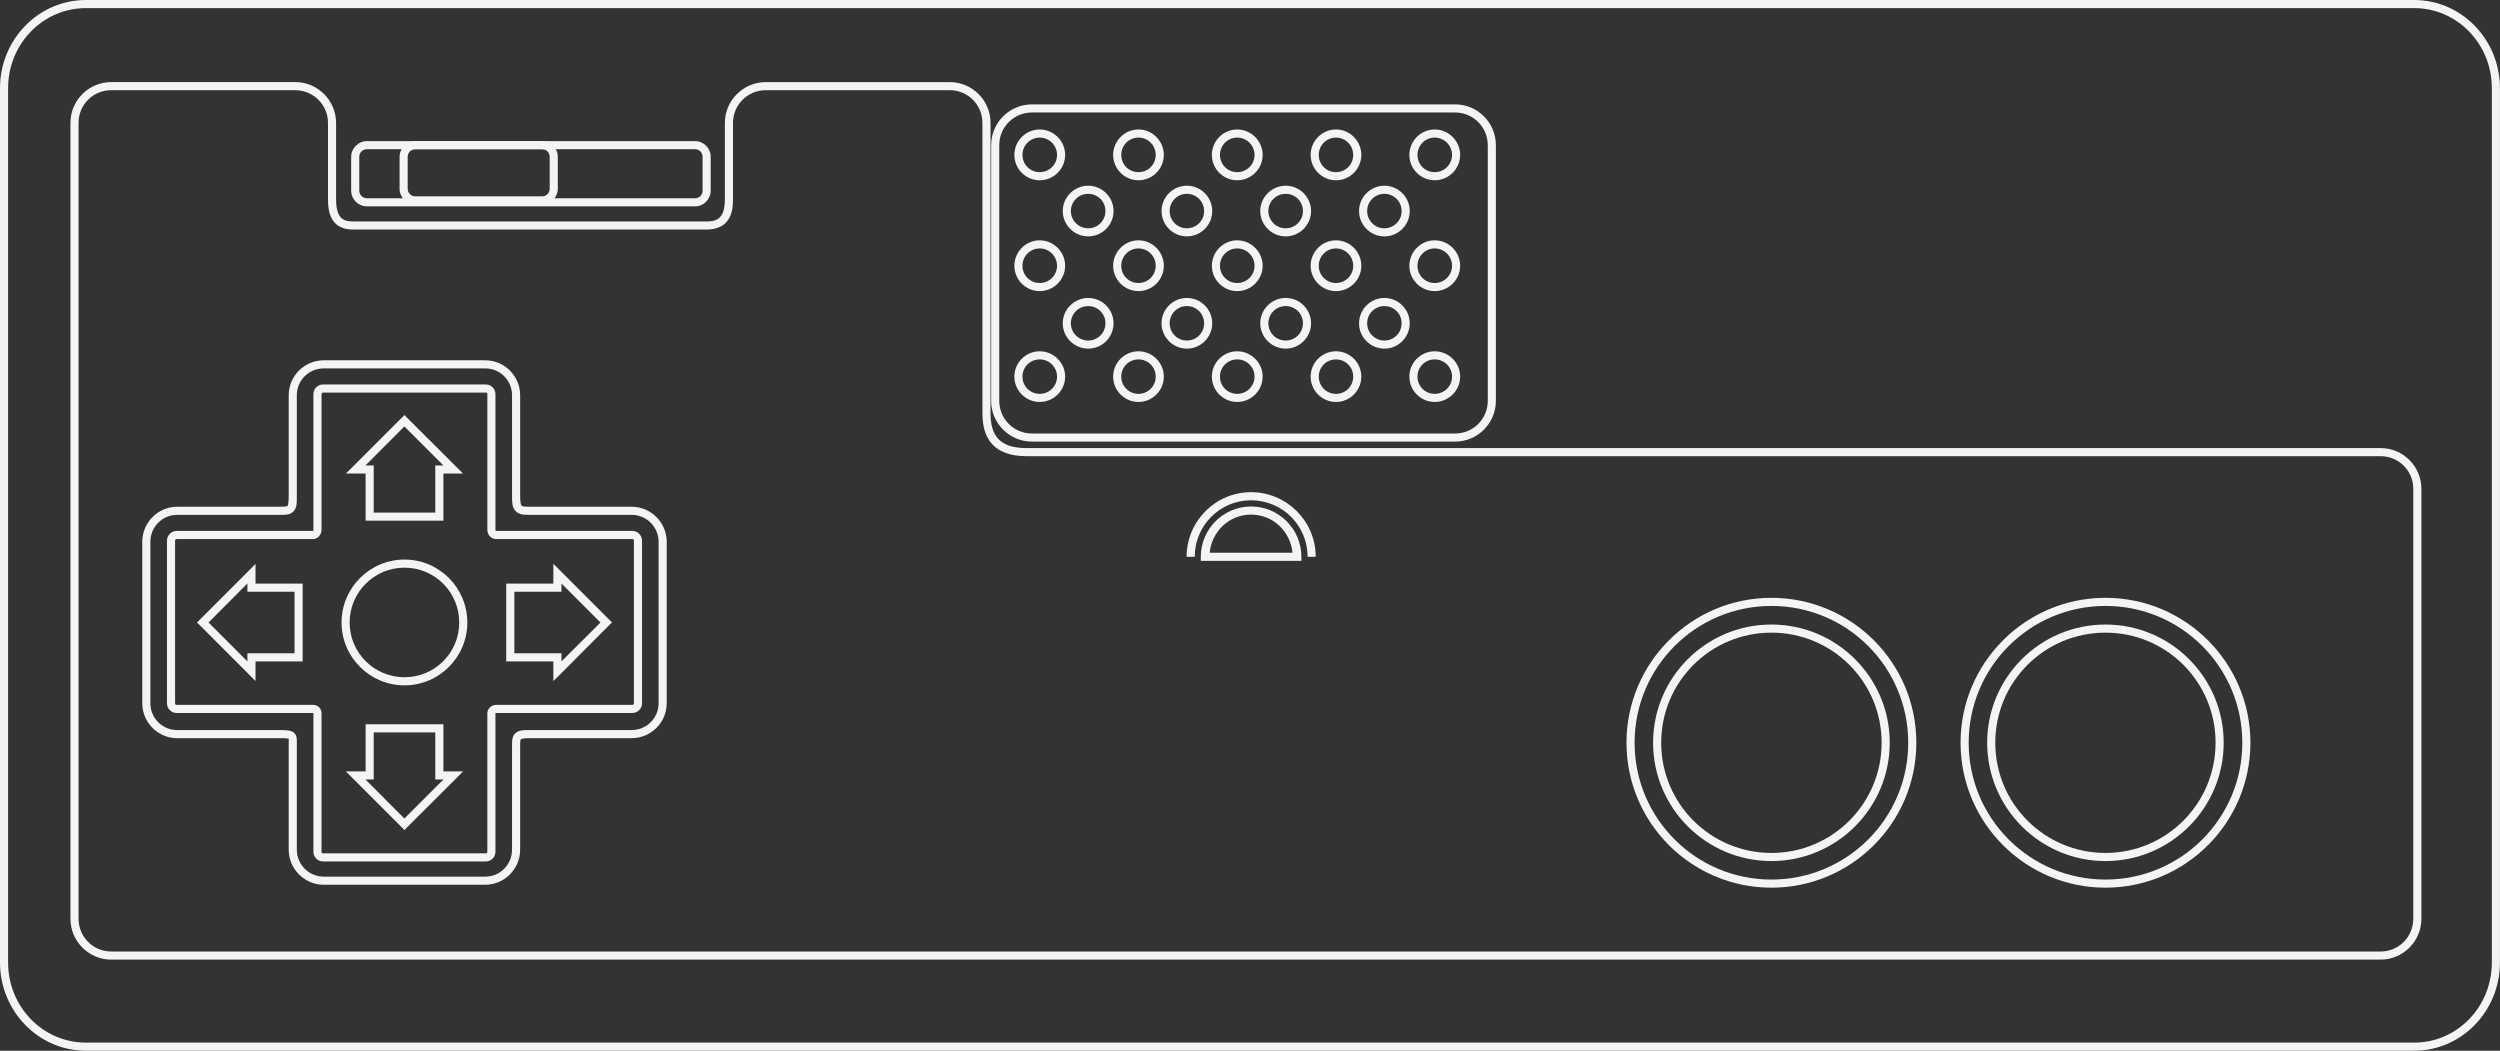 <?xml version="1.0" encoding="UTF-8" standalone="no"?>
<!-- Generator: Adobe Illustrator 13.0.0, SVG Export Plug-In . SVG Version: 6.00 Build 14948)  -->
<svg id="Layer_3" xmlns:rdf="http://www.w3.org/1999/02/22-rdf-syntax-ns#" xmlns="http://www.w3.org/2000/svg" xml:space="preserve" height="259.2px" viewBox="0 0 616.698 259.199" width="616.7px" version="1.2" y="0px" x="0px" xmlns:cc="http://creativecommons.org/ns#" xmlns:dc="http://purl.org/dc/elements/1.1/"><rect x="0" y="0" width="616.698" height="259.199" fill="#333333" stroke="none"/>
<path id="path3" style="baseline-shift:baseline;block-progression:tb;color:#000000;direction:ltr;text-indent:0;text-align:start;enable-background:accumulate;text-transform:none;" fill="#f4f4f4" d="m27.438,20.25c-5.552,0-10.062,4.51-10.062,10.062v34.875,161.44c0,5.553,4.51,10.094,10.062,10.094h559.81c5.552,0,10.062-4.54,10.062-10.094v-106.03c0-5.551-4.509-10.062-10.062-10.062h-334.03c-3.572,0-5.701-0.895-7-2.312s-1.874-3.523-1.875-6.25v-71.656c0-5.553-4.51-10.062-10.062-10.062h-45.375c-5.552,0-10.094,4.51-10.094,10.062v18.875c0,1.64-0.257,3.064-0.875,3.969-0.618,0.905-1.575,1.469-3.625,1.469h-87.156c-1.464,0-2.427-0.278-3.094-1-0.667-0.722-1.156-2.064-1.156-4.438v-18.875c-0.008-5.565-4.549-10.075-10.102-10.075h-45.375zm0,2,45.375,0c4.472,0,8.094,3.591,8.094,8.062v18.875c0,2.643,0.534,4.533,1.688,5.781,1.154,1.249,2.802,1.656,4.562,1.656h87.156c2.488,0,4.288-0.89,5.281-2.344,0.994-1.454,1.219-3.27,1.219-5.094v-18.875c0-4.472,3.622-8.062,8.094-8.062h45.375c4.472,0,8.062,3.591,8.062,8.062v71.656c0.001,3.005,0.641,5.667,2.406,7.594,1.766,1.926,4.556,2.969,8.469,2.969h334.03c4.473,0,8.062,3.592,8.062,8.062v106.03c0,4.473-3.591,8.094-8.062,8.094h-559.81c-4.472,0-8.062-3.621-8.062-8.094v-161.44-34.875c0-4.472,3.591-8.062,8.062-8.062z"/>
<path id="path5" stroke="#F4F4F4" stroke-width="2" d="M179.82,122.51" fill="none"/>
<path id="path7" style="baseline-shift:baseline;block-progression:tb;color:#000000;direction:ltr;text-indent:0;text-align:start;enable-background:accumulate;text-transform:none;" fill="#f4f4f4" d="m254.56,25.75c-5.553,0-10.062,4.51-10.062,10.062v63.062c0,5.553,4.51,10.062,10.062,10.062h104.38c5.552,0,10.062-4.509,10.062-10.062v-63.062c0-5.556-4.51-10.066-10.06-10.066h-104.38zm0,2,104.38,0c4.473,0,8.062,3.591,8.062,8.062v63.062c0,4.473-3.591,8.062-8.062,8.062h-104.38c-4.472,0-8.062-3.591-8.062-8.062v-63.062c0-4.472,3.59-8.062,8.062-8.062z"/>
<path id="circle9" style="baseline-shift:baseline;block-progression:tb;color:#000000;direction:ltr;text-indent:0;text-align:start;enable-background:accumulate;text-transform:none;" fill="#f4f4f4" d="m256.47,31.938c-3.442,0-6.25,2.839-6.25,6.281s2.808,6.25,6.25,6.25,6.281-2.808,6.281-6.25-2.839-6.281-6.281-6.281zm0,2c2.361,0,4.281,1.92,4.281,4.281,0,2.361-1.92,4.25-4.281,4.25-2.361,0-4.25-1.889-4.25-4.25s1.889-4.281,4.25-4.281z"/>
<path id="circle11" style="baseline-shift:baseline;block-progression:tb;color:#000000;direction:ltr;text-indent:0;text-align:start;enable-background:accumulate;text-transform:none;" fill="#f4f4f4" d="m280.84,31.938c-3.442,0-6.25,2.839-6.25,6.281s2.808,6.25,6.25,6.25,6.25-2.808,6.25-6.25-2.808-6.281-6.25-6.281zm0,2c2.361,0,4.25,1.92,4.25,4.281,0,2.361-1.889,4.25-4.25,4.25s-4.25-1.889-4.25-4.25,1.889-4.281,4.25-4.281z"/>
<path id="circle13" style="baseline-shift:baseline;block-progression:tb;color:#000000;direction:ltr;text-indent:0;text-align:start;enable-background:accumulate;text-transform:none;" fill="#f4f4f4" d="m305.19,31.938c-3.442,0-6.25,2.839-6.25,6.281s2.808,6.25,6.25,6.25,6.281-2.808,6.281-6.25-2.839-6.281-6.281-6.281zm0,2c2.361,0,4.281,1.92,4.281,4.281,0,2.361-1.92,4.25-4.281,4.25-2.361,0-4.25-1.889-4.25-4.25s1.889-4.281,4.25-4.281z"/>
<path id="circle15" style="baseline-shift:baseline;block-progression:tb;color:#000000;direction:ltr;text-indent:0;text-align:start;enable-background:accumulate;text-transform:none;" fill="#f4f4f4" d="m329.56,31.938c-3.442,0-6.25,2.839-6.25,6.281s2.808,6.25,6.25,6.25,6.25-2.808,6.25-6.25-2.808-6.281-6.25-6.281zm0,2c2.361,0,4.25,1.92,4.25,4.281,0,2.361-1.889,4.25-4.25,4.25s-4.25-1.889-4.25-4.25,1.889-4.281,4.25-4.281z"/>
<path id="circle17" style="baseline-shift:baseline;block-progression:tb;color:#000000;direction:ltr;text-indent:0;text-align:start;enable-background:accumulate;text-transform:none;" fill="#f4f4f4" d="m268.44,45.812c-3.442,0-6.281,2.808-6.281,6.25s2.839,6.25,6.281,6.25,6.25-2.808,6.25-6.25-2.808-6.25-6.25-6.25zm0,2c2.361,0,4.25,1.889,4.25,4.25s-1.889,4.25-4.25,4.25-4.281-1.889-4.281-4.25,1.92-4.25,4.281-4.25z"/>
<path id="circle19" style="baseline-shift:baseline;block-progression:tb;color:#000000;direction:ltr;text-indent:0;text-align:start;enable-background:accumulate;text-transform:none;" fill="#f4f4f4" d="m292.78,45.812c-3.442,0-6.25,2.808-6.25,6.25s2.808,6.25,6.25,6.25,6.25-2.808,6.25-6.25-2.808-6.25-6.25-6.25zm0,2c2.361,0,4.25,1.889,4.25,4.25s-1.889,4.25-4.25,4.25-4.25-1.889-4.25-4.25,1.889-4.25,4.25-4.25z"/>
<path id="circle21" style="baseline-shift:baseline;block-progression:tb;color:#000000;direction:ltr;text-indent:0;text-align:start;enable-background:accumulate;text-transform:none;" fill="#f4f4f4" d="m317.16,45.812c-3.442,0-6.281,2.808-6.281,6.25s2.839,6.25,6.281,6.25,6.25-2.808,6.25-6.25-2.808-6.25-6.25-6.25zm0,2c2.361,0,4.25,1.889,4.25,4.25s-1.889,4.25-4.25,4.25-4.281-1.889-4.281-4.25,1.92-4.25,4.281-4.25z"/>
<path id="circle23" style="baseline-shift:baseline;block-progression:tb;color:#000000;direction:ltr;text-indent:0;text-align:start;enable-background:accumulate;text-transform:none;" fill="#f4f4f4" d="m341.5,45.812c-3.442,0-6.25,2.808-6.25,6.25s2.808,6.25,6.25,6.25,6.25-2.808,6.25-6.25-2.808-6.25-6.25-6.25zm0,2c2.361,0,4.25,1.889,4.25,4.25s-1.889,4.25-4.25,4.25-4.25-1.889-4.25-4.25,1.889-4.25,4.25-4.25z"/>
<path id="circle25" style="baseline-shift:baseline;block-progression:tb;color:#000000;direction:ltr;text-indent:0;text-align:start;enable-background:accumulate;text-transform:none;" fill="#f4f4f4" d="m268.44,73.5c-3.442,0-6.281,2.808-6.281,6.25s2.839,6.25,6.281,6.25,6.25-2.808,6.25-6.25-2.808-6.25-6.25-6.25zm0,2c2.361,0,4.25,1.889,4.25,4.25s-1.889,4.25-4.25,4.25-4.281-1.889-4.281-4.25,1.92-4.25,4.281-4.25z"/>
<path id="circle27" style="baseline-shift:baseline;block-progression:tb;color:#000000;direction:ltr;text-indent:0;text-align:start;enable-background:accumulate;text-transform:none;" fill="#f4f4f4" d="m292.78,73.5c-3.442,0-6.25,2.808-6.25,6.25s2.808,6.25,6.25,6.25,6.25-2.808,6.25-6.25-2.808-6.25-6.25-6.25zm0,2c2.361,0,4.25,1.889,4.25,4.25s-1.889,4.25-4.25,4.25-4.25-1.889-4.25-4.25,1.889-4.25,4.25-4.25z"/>
<path id="circle29" style="baseline-shift:baseline;block-progression:tb;color:#000000;direction:ltr;text-indent:0;text-align:start;enable-background:accumulate;text-transform:none;" fill="#f4f4f4" d="m317.16,73.5c-3.442,0-6.281,2.808-6.281,6.25s2.839,6.25,6.281,6.25,6.25-2.808,6.25-6.25-2.808-6.25-6.25-6.25zm0,2c2.361,0,4.25,1.889,4.25,4.25s-1.889,4.25-4.25,4.25-4.281-1.889-4.281-4.25,1.92-4.25,4.281-4.25z"/>
<path id="circle31" style="baseline-shift:baseline;block-progression:tb;color:#000000;direction:ltr;text-indent:0;text-align:start;enable-background:accumulate;text-transform:none;" fill="#f4f4f4" d="m341.5,73.5c-3.442,0-6.25,2.808-6.25,6.25s2.808,6.25,6.25,6.25,6.25-2.808,6.25-6.25-2.808-6.25-6.25-6.25zm0,2c2.361,0,4.25,1.889,4.25,4.25s-1.889,4.25-4.25,4.25-4.25-1.889-4.25-4.25,1.889-4.25,4.25-4.25z"/>
<path id="circle33" style="baseline-shift:baseline;block-progression:tb;color:#000000;direction:ltr;text-indent:0;text-align:start;enable-background:accumulate;text-transform:none;" fill="#f4f4f4" d="m353.91,31.938c-3.442,0-6.25,2.839-6.25,6.281s2.808,6.25,6.25,6.25,6.281-2.808,6.281-6.25-2.839-6.281-6.281-6.281zm0,2c2.361,0,4.281,1.92,4.281,4.281,0,2.361-1.92,4.25-4.281,4.25-2.361,0-4.25-1.889-4.25-4.25s1.889-4.281,4.25-4.281z"/>
<path id="circle35" style="baseline-shift:baseline;block-progression:tb;color:#000000;direction:ltr;text-indent:0;text-align:start;enable-background:accumulate;text-transform:none;" fill="#f4f4f4" d="m256.47,59.281c-3.442,0-6.25,2.839-6.25,6.281s2.808,6.25,6.25,6.25,6.281-2.808,6.281-6.25-2.839-6.281-6.281-6.281zm0,2c2.361,0,4.281,1.92,4.281,4.281,0,2.361-1.92,4.25-4.281,4.25-2.361,0-4.25-1.889-4.25-4.25s1.889-4.281,4.25-4.281z"/>
<path id="circle37" style="baseline-shift:baseline;block-progression:tb;color:#000000;direction:ltr;text-indent:0;text-align:start;enable-background:accumulate;text-transform:none;" fill="#f4f4f4" d="m280.84,59.281c-3.442,0-6.25,2.839-6.25,6.281s2.808,6.25,6.25,6.25,6.25-2.808,6.25-6.25-2.808-6.281-6.25-6.281zm0,2c2.361,0,4.25,1.92,4.25,4.281,0,2.361-1.889,4.25-4.25,4.25s-4.25-1.889-4.25-4.25,1.889-4.281,4.25-4.281z"/>
<path id="circle39" style="baseline-shift:baseline;block-progression:tb;color:#000000;direction:ltr;text-indent:0;text-align:start;enable-background:accumulate;text-transform:none;" fill="#f4f4f4" d="m305.19,59.281c-3.442,0-6.25,2.839-6.25,6.281s2.808,6.25,6.25,6.25,6.281-2.808,6.281-6.25-2.839-6.281-6.281-6.281zm0,2c2.361,0,4.281,1.92,4.281,4.281,0,2.361-1.92,4.25-4.281,4.25-2.361,0-4.25-1.889-4.25-4.25s1.889-4.281,4.25-4.281z"/>
<path id="circle41" style="baseline-shift:baseline;block-progression:tb;color:#000000;direction:ltr;text-indent:0;text-align:start;enable-background:accumulate;text-transform:none;" fill="#f4f4f4" d="m329.56,59.281c-3.442,0-6.25,2.839-6.25,6.281s2.808,6.25,6.25,6.25,6.25-2.808,6.25-6.25-2.808-6.281-6.25-6.281zm0,2c2.361,0,4.25,1.92,4.25,4.281,0,2.361-1.889,4.25-4.25,4.25s-4.25-1.889-4.25-4.25,1.889-4.281,4.25-4.281z"/>
<path id="circle43" style="baseline-shift:baseline;block-progression:tb;color:#000000;direction:ltr;text-indent:0;text-align:start;enable-background:accumulate;text-transform:none;" fill="#f4f4f4" d="m353.91,59.281c-3.442,0-6.25,2.839-6.25,6.281s2.808,6.25,6.25,6.25,6.281-2.808,6.281-6.25-2.839-6.281-6.281-6.281zm0,2c2.361,0,4.281,1.92,4.281,4.281,0,2.361-1.92,4.25-4.281,4.25-2.361,0-4.25-1.889-4.25-4.25s1.889-4.281,4.25-4.281z"/>
<path id="circle45" style="baseline-shift:baseline;block-progression:tb;color:#000000;direction:ltr;text-indent:0;text-align:start;enable-background:accumulate;text-transform:none;" fill="#f4f4f4" d="m256.47,86.656c-3.442,0-6.25,2.808-6.25,6.25s2.808,6.25,6.25,6.25,6.281-2.808,6.281-6.25-2.839-6.25-6.281-6.25zm0,2c2.361,0,4.281,1.889,4.281,4.25s-1.92,4.25-4.281,4.25c-2.361,0-4.25-1.889-4.25-4.25s1.889-4.25,4.25-4.25z"/>
<path id="circle47" style="baseline-shift:baseline;block-progression:tb;color:#000000;direction:ltr;text-indent:0;text-align:start;enable-background:accumulate;text-transform:none;" fill="#f4f4f4" d="m280.84,86.656c-3.442,0-6.25,2.808-6.25,6.25s2.808,6.25,6.25,6.25,6.25-2.808,6.25-6.25-2.808-6.25-6.25-6.25zm0,2c2.361,0,4.25,1.889,4.25,4.25s-1.889,4.25-4.25,4.25-4.25-1.889-4.25-4.25,1.889-4.25,4.25-4.25z"/>
<path id="circle49" style="baseline-shift:baseline;block-progression:tb;color:#000000;direction:ltr;text-indent:0;text-align:start;enable-background:accumulate;text-transform:none;" fill="#f4f4f4" d="m305.19,86.656c-3.442,0-6.25,2.808-6.25,6.25s2.808,6.25,6.25,6.25,6.281-2.808,6.281-6.25-2.839-6.25-6.281-6.25zm0,2c2.361,0,4.281,1.889,4.281,4.25s-1.92,4.25-4.281,4.25c-2.361,0-4.25-1.889-4.25-4.25s1.889-4.25,4.25-4.25z"/>
<path id="circle51" style="baseline-shift:baseline;block-progression:tb;color:#000000;direction:ltr;text-indent:0;text-align:start;enable-background:accumulate;text-transform:none;" fill="#f4f4f4" d="m329.56,86.656c-3.442,0-6.25,2.808-6.25,6.25s2.808,6.25,6.25,6.25,6.25-2.808,6.25-6.25-2.808-6.25-6.25-6.25zm0,2c2.361,0,4.25,1.889,4.25,4.25s-1.889,4.25-4.25,4.25-4.25-1.889-4.25-4.25,1.889-4.25,4.25-4.25z"/>
<path id="circle53" style="baseline-shift:baseline;block-progression:tb;color:#000000;direction:ltr;text-indent:0;text-align:start;enable-background:accumulate;text-transform:none;" fill="#f4f4f4" d="m353.91,86.656c-3.442,0-6.25,2.808-6.25,6.25s2.808,6.25,6.25,6.25,6.281-2.808,6.281-6.25-2.839-6.25-6.281-6.25zm0,2c2.361,0,4.281,1.889,4.281,4.25s-1.92,4.25-4.281,4.25c-2.361,0-4.25-1.889-4.25-4.25s1.889-4.25,4.25-4.25z"/>
<path id="path55" style="baseline-shift:baseline;block-progression:tb;color:#000000;direction:ltr;text-indent:0;text-align:start;enable-background:accumulate;text-transform:none;" fill="#f4f4f4" d="m90.5,34.812c-2.123,0-3.875,1.752-3.875,3.875v8.344c0,2.123,1.752,3.875,3.875,3.875h80.969c2.123,0,3.844-1.752,3.844-3.875v-8.344c0-2.123-1.72-3.875-3.844-3.875h-80.969zm0,2,80.969,0c1.043,0,1.844,0.832,1.844,1.875v8.344c0,1.043-0.801,1.875-1.844,1.875h-80.969c-1.043,0-1.875-0.832-1.875-1.875v-8.344c0-1.043,0.832-1.875,1.875-1.875z"/>
<path id="path57" style="baseline-shift:baseline;block-progression:tb;color:#000000;direction:ltr;text-indent:0;text-align:start;enable-background:accumulate;text-transform:none;" fill="#f4f4f4" d="m102.44,34.812c-2.123,0-3.875,1.752-3.875,3.875v7.875c0,2.123,1.752,3.875,3.875,3.875h31.281c2.123,0,3.875-1.752,3.875-3.875v-7.875c0-2.123-1.752-3.875-3.875-3.875h-31.281zm0,2,31.281,0c1.043,0,1.875,0.832,1.875,1.875v7.875c0,1.043-0.832,1.875-1.875,1.875h-31.281c-1.043,0-1.875-0.832-1.875-1.875v-7.875c0-1.043,0.832-1.875,1.875-1.875z"/>
<path id="circle59" style="baseline-shift:baseline;block-progression:tb;color:#000000;direction:ltr;text-indent:0;text-align:start;enable-background:accumulate;text-transform:none;" fill="#f4f4f4" d="m436.97,147.47c-19.732,0-35.75,16.018-35.75,35.75s16.018,35.75,35.75,35.75,35.75-16.018,35.75-35.75-16.018-35.75-35.75-35.75zm0,2c18.651,0,33.75,15.099,33.75,33.75s-15.099,33.75-33.75,33.75-33.75-15.099-33.75-33.75,15.099-33.75,33.75-33.75z"/>
<path id="circle61" style="baseline-shift:baseline;block-progression:tb;color:#000000;direction:ltr;text-indent:0;text-align:start;enable-background:accumulate;text-transform:none;" fill="#f4f4f4" d="m436.97,154.06c-16.104,0-29.188,13.052-29.188,29.156s13.083,29.188,29.188,29.188c16.104,0,29.188-13.083,29.188-29.188,0-16.104-13.083-29.156-29.188-29.156zm0,2c15.024,0,27.188,12.133,27.188,27.156,0,15.024-12.164,27.188-27.188,27.188s-27.188-12.164-27.188-27.188,12.164-27.156,27.188-27.156z"/>
<path id="circle63" style="baseline-shift:baseline;block-progression:tb;color:#000000;direction:ltr;text-indent:0;text-align:start;enable-background:accumulate;text-transform:none;" fill="#f4f4f4" d="m519.38,147.47c-19.732,0-35.75,16.018-35.75,35.75s16.018,35.75,35.75,35.75,35.75-16.018,35.75-35.75-16.018-35.75-35.75-35.75zm0,2c18.651,0,33.75,15.099,33.75,33.75s-15.099,33.75-33.75,33.75-33.75-15.099-33.75-33.75,15.099-33.75,33.75-33.75z"/>
<path id="circle65" style="baseline-shift:baseline;block-progression:tb;color:#000000;direction:ltr;text-indent:0;text-align:start;enable-background:accumulate;text-transform:none;" fill="#f4f4f4" d="m519.38,154.06c-16.104,0-29.188,13.052-29.188,29.156s13.083,29.188,29.188,29.188c16.104,0,29.156-13.083,29.156-29.188,0-16.104-13.052-29.156-29.156-29.156zm0,2c15.024,0,27.156,12.133,27.156,27.156,0,15.024-12.133,27.188-27.156,27.188-15.024,0-27.188-12.164-27.188-27.188s12.164-27.156,27.188-27.156z"/>
<path id="path67" style="baseline-shift:baseline;block-progression:tb;color:#000000;direction:ltr;text-indent:0;text-align:start;enable-background:accumulate;text-transform:none;" fill="#f4f4f4" d="m79.875,88.875c-4.761,0-8.656,3.864-8.656,8.625v24.781c0,1.614-0.164,2.357-0.25,2.469-0.043,0.056-0.053,0.096-0.312,0.156-0.259,0.061-0.734,0.094-1.375,0.094h-25.562c-4.762,0-8.625,3.895-8.625,8.656v39.812c0,4.761,3.864,8.625,8.625,8.625h25.312c0.815,0,1.416,0.018,1.781,0.062,0.365,0.044,0.454,0.135,0.406,0.094-0.047-0.042-0.027-0.128,0,0.094,0.027,0.222,0,0.645,0,1.219v26.031c0,4.761,3.895,8.656,8.656,8.656h39.812c4.761,0,8.625-3.895,8.625-8.656v-25.938c0-0.45,0.025-0.822,0.062-1.031,0.038-0.21,0.065-0.221,0.094-0.25,0.057-0.058,0.539-0.305,1.938-0.281h0.031,25.375c4.761,0,8.656-3.864,8.656-8.625v-39.812c0-4.761-3.895-8.656-8.656-8.656h-25.469c-0.613,0-1.048-0.026-1.312-0.094-0.264-0.068-0.342-0.139-0.406-0.219-0.129-0.16-0.313-0.862-0.312-2.344v-24.844c0-4.761-3.864-8.625-8.625-8.625h-39.812zm0,2,39.812,0c3.68,0,6.625,2.946,6.625,6.625v24.844c-0.001,1.573,0.018,2.687,0.75,3.594,0.366,0.454,0.922,0.765,1.469,0.906,0.547,0.141,1.122,0.156,1.812,0.156h25.469c3.68,0,6.656,2.976,6.656,6.656v39.812c0,3.68-2.976,6.625-6.656,6.625h-25.375c-1.567-0.026-2.652,0.109-3.406,0.875-0.377,0.383-0.544,0.863-0.625,1.312-0.081,0.45-0.094,0.9-0.094,1.375v25.938c0,3.68-2.945,6.656-6.625,6.656h-39.812c-3.68,0-6.656-2.976-6.656-6.656v-26.031c0-0.556,0.023-0.985-0.031-1.438s-0.226-0.999-0.656-1.375-0.927-0.497-1.469-0.562c-0.541-0.066-1.195-0.094-2.031-0.094h-25.312c-3.68,0-6.625-2.945-6.625-6.625v-39.812c0-3.681,2.943-6.656,6.625-6.656h25.562c0.698,0,1.268,0.003,1.812-0.125,0.544-0.128,1.11-0.438,1.469-0.906,0.718-0.937,0.656-2.019,0.656-3.688v-24.781c0-3.679,2.976-6.625,6.656-6.625z"/>
<path id="path69" style="baseline-shift:baseline;block-progression:tb;color:#000000;direction:ltr;text-indent:0;text-align:start;enable-background:accumulate;text-transform:none;" fill="#f4f4f4" d="m79.688,94.844c-1.303,0-2.375,1.072-2.375,2.375v33.469c0,0.221-0.044,0.281-0.125,0.281h-33.625c-1.303,0-2.375,1.103-2.375,2.406v40.125c0,1.303,1.072,2.375,2.375,2.375h33.562,0.031c0.121,0.009,0.203,0.045,0.188,0.031-0.018-0.016-0.031-0.067-0.031,0.031v34.188c0,1.303,1.072,2.375,2.375,2.375h40.156c1.303,0,2.375-1.072,2.375-2.375v-34.188c0-0.039-0.1-0.062,0.188-0.062h33.594c1.303,0,2.375-1.072,2.375-2.375v-40.125c0-1.303-1.072-2.406-2.375-2.406h-33.625c-0.069,0-0.156-0.054-0.156-0.25v-33.5c0-1.303-1.072-2.375-2.375-2.375h-40.156zm0,2,40.156,0c0.221,0,0.375,0.154,0.375,0.375v33.5c0,1.158,0.901,2.25,2.156,2.25h33.625c0.223,0,0.375,0.183,0.375,0.406v40.125c0,0.221-0.152,0.375-0.375,0.375h-33.594c-1.209,0-2.188,1.007-2.188,2.062v34.188c0,0.223-0.154,0.375-0.375,0.375h-40.156c-0.221,0-0.375-0.152-0.375-0.375v-34.188c0-0.562-0.229-1.155-0.656-1.531-0.427-0.376-0.961-0.53-1.5-0.531h-33.594c-0.223,0-0.375-0.154-0.375-0.375v-40.125c0-0.223,0.152-0.406,0.375-0.406h33.625c1.271,0,2.125-1.152,2.125-2.281v-33.469c0-0.221,0.154-0.375,0.375-0.375z"/>
<path id="circle71" style="baseline-shift:baseline;block-progression:tb;color:#000000;direction:ltr;text-indent:0;text-align:start;enable-background:accumulate;text-transform:none;" fill="#f4f4f4" d="m99.781,138.03c-8.553,0-15.531,6.978-15.531,15.531,0,8.553,6.978,15.5,15.531,15.5,8.553,0,15.5-6.947,15.5-15.5s-6.947-15.531-15.5-15.531zm0,2c7.473,0,13.5,6.059,13.5,13.531,0,7.473-6.027,13.5-13.5,13.5s-13.531-6.027-13.531-13.5,6.059-13.531,13.531-13.531z"/>
<path id="path73" stroke="#F4F4F4" stroke-width="2" d="M76.17,150.84" fill="none"/>
<path id="polygon75" style="baseline-shift:baseline;block-progression:tb;color:#000000;direction:ltr;text-indent:0;text-align:start;enable-background:accumulate;text-transform:none;" fill="#f4f4f4" d="m63.031,139.09-1.688,1.719-12.031,12.031-0.719,0.719,0.719,0.688,12.031,12.062,1.688,1.688,0-2.406,0-2.438,10.625,0,1,0,0-1,0-17.188,0-1-1,0-10.625,0,0-2.438,0-2.438zm-2,4.844,0,1.031,0,1,1,0,10.625,0,0,15.188-10.625,0-1,0,0,1,0,1-9.594-9.594,9.594-9.625z"/>
<path id="polygon77" style="baseline-shift:baseline;block-progression:tb;color:#000000;direction:ltr;text-indent:0;text-align:start;enable-background:accumulate;text-transform:none;" fill="#f4f4f4" d="m90.188,178.66,0,1,0,10.625-2.438,0-2.438,0,1.719,1.719,12.031,12.031,0.719,0.719,0.688-0.719,12.062-12.031,1.688-1.719-2.406,0-2.438,0,0-10.625,0-1-1,0-17.188,0-1,0zm2,2,15.188,0,0,10.625,0,1,1,0,1,0-9.625,9.625-9.594-9.625,1.031,0,1,0,0-1,0-10.625z"/>
<path id="polygon79" style="baseline-shift:baseline;block-progression:tb;color:#000000;direction:ltr;text-indent:0;text-align:start;enable-background:accumulate;text-transform:none;" fill="#f4f4f4" d="m136.5,139.09,0,2.438,0,2.438-10.625,0-1,0,0,1,0,17.188,0,1,1,0,10.625,0,0,2.438,0,2.406,1.719-1.688l12.03-12.07,0.72-0.69-0.72-0.72-12.03-12.03-1.72-1.72zm2,4.844,9.625,9.625-9.625,9.594,0-1,0-1-1,0-10.625,0,0-15.188,10.625,0,1,0,0-1,0-1.031z"/>
<path id="polygon81" style="baseline-shift:baseline;block-progression:tb;color:#000000;direction:ltr;text-indent:0;text-align:start;enable-background:accumulate;text-transform:none;" fill="#f4f4f4" d="m99.781,102.38-0.719,0.719-12.031,12.031-1.719,1.688,2.438,0,2.438,0,0,10.625,0,1,1,0,17.188,0,1,0,0-1,0-10.625,2.438,0,2.406,0-1.688-1.688-12.062-12.031-0.688-0.719zm-0.031,2.812,9.625,9.625-1,0-1,0,0,1,0,10.625-15.188,0,0-10.625,0-1-1,0-1.031,0,9.594-9.625z"/>
<path id="path83" style="baseline-shift:baseline;block-progression:tb;color:#000000;direction:ltr;text-indent:0;text-align:start;enable-background:accumulate;text-transform:none;" fill="#f4f4f4" d="M21.188,0c-11.701,0-21.188,9.763-21.188,21.75v215.69c0,11.988,9.487,21.75,21.188,21.75h574.34c11.701,0,21.156-9.762,21.156-21.75v-215.69c0-11.987-9.46-21.75-21.16-21.75h-574.34zm0,2,574.34,0c10.589,0,19.156,8.813,19.156,19.75v215.69c0,10.938-8.567,19.75-19.156,19.75h-574.34c-10.592,0-19.19-8.81-19.19-19.75v-215.69c0-10.937,8.598-19.75,19.188-19.75z"/>
<path id="path85" style="baseline-shift:baseline;block-progression:tb;color:#000000;direction:ltr;text-indent:0;text-align:start;enable-background:accumulate;text-transform:none;" fill="#f4f4f4" d="m308.62,124.94c-6.839,0-12.406,5.568-12.406,12.406v1h1,22.812,1v-1c0-6.838-5.568-12.406-12.406-12.406zm0,2c5.404,0,9.696,4.143,10.219,9.406h-20.438c0.523-5.264,4.814-9.406,10.219-9.406z"/>
<path id="path87" style="baseline-shift:baseline;block-progression:tb;color:#000000;direction:ltr;text-indent:0;text-align:start;enable-background:accumulate;text-transform:none;" fill="#f4f4f4" d="m308.62,121.41c-8.784,0-15.906,7.154-15.906,15.938h2c0-7.702,6.204-13.938,13.906-13.938,7.704,0,13.938,6.235,13.938,13.938h2c0-8.784-7.153-15.938-15.938-15.938z"/>
</svg>
